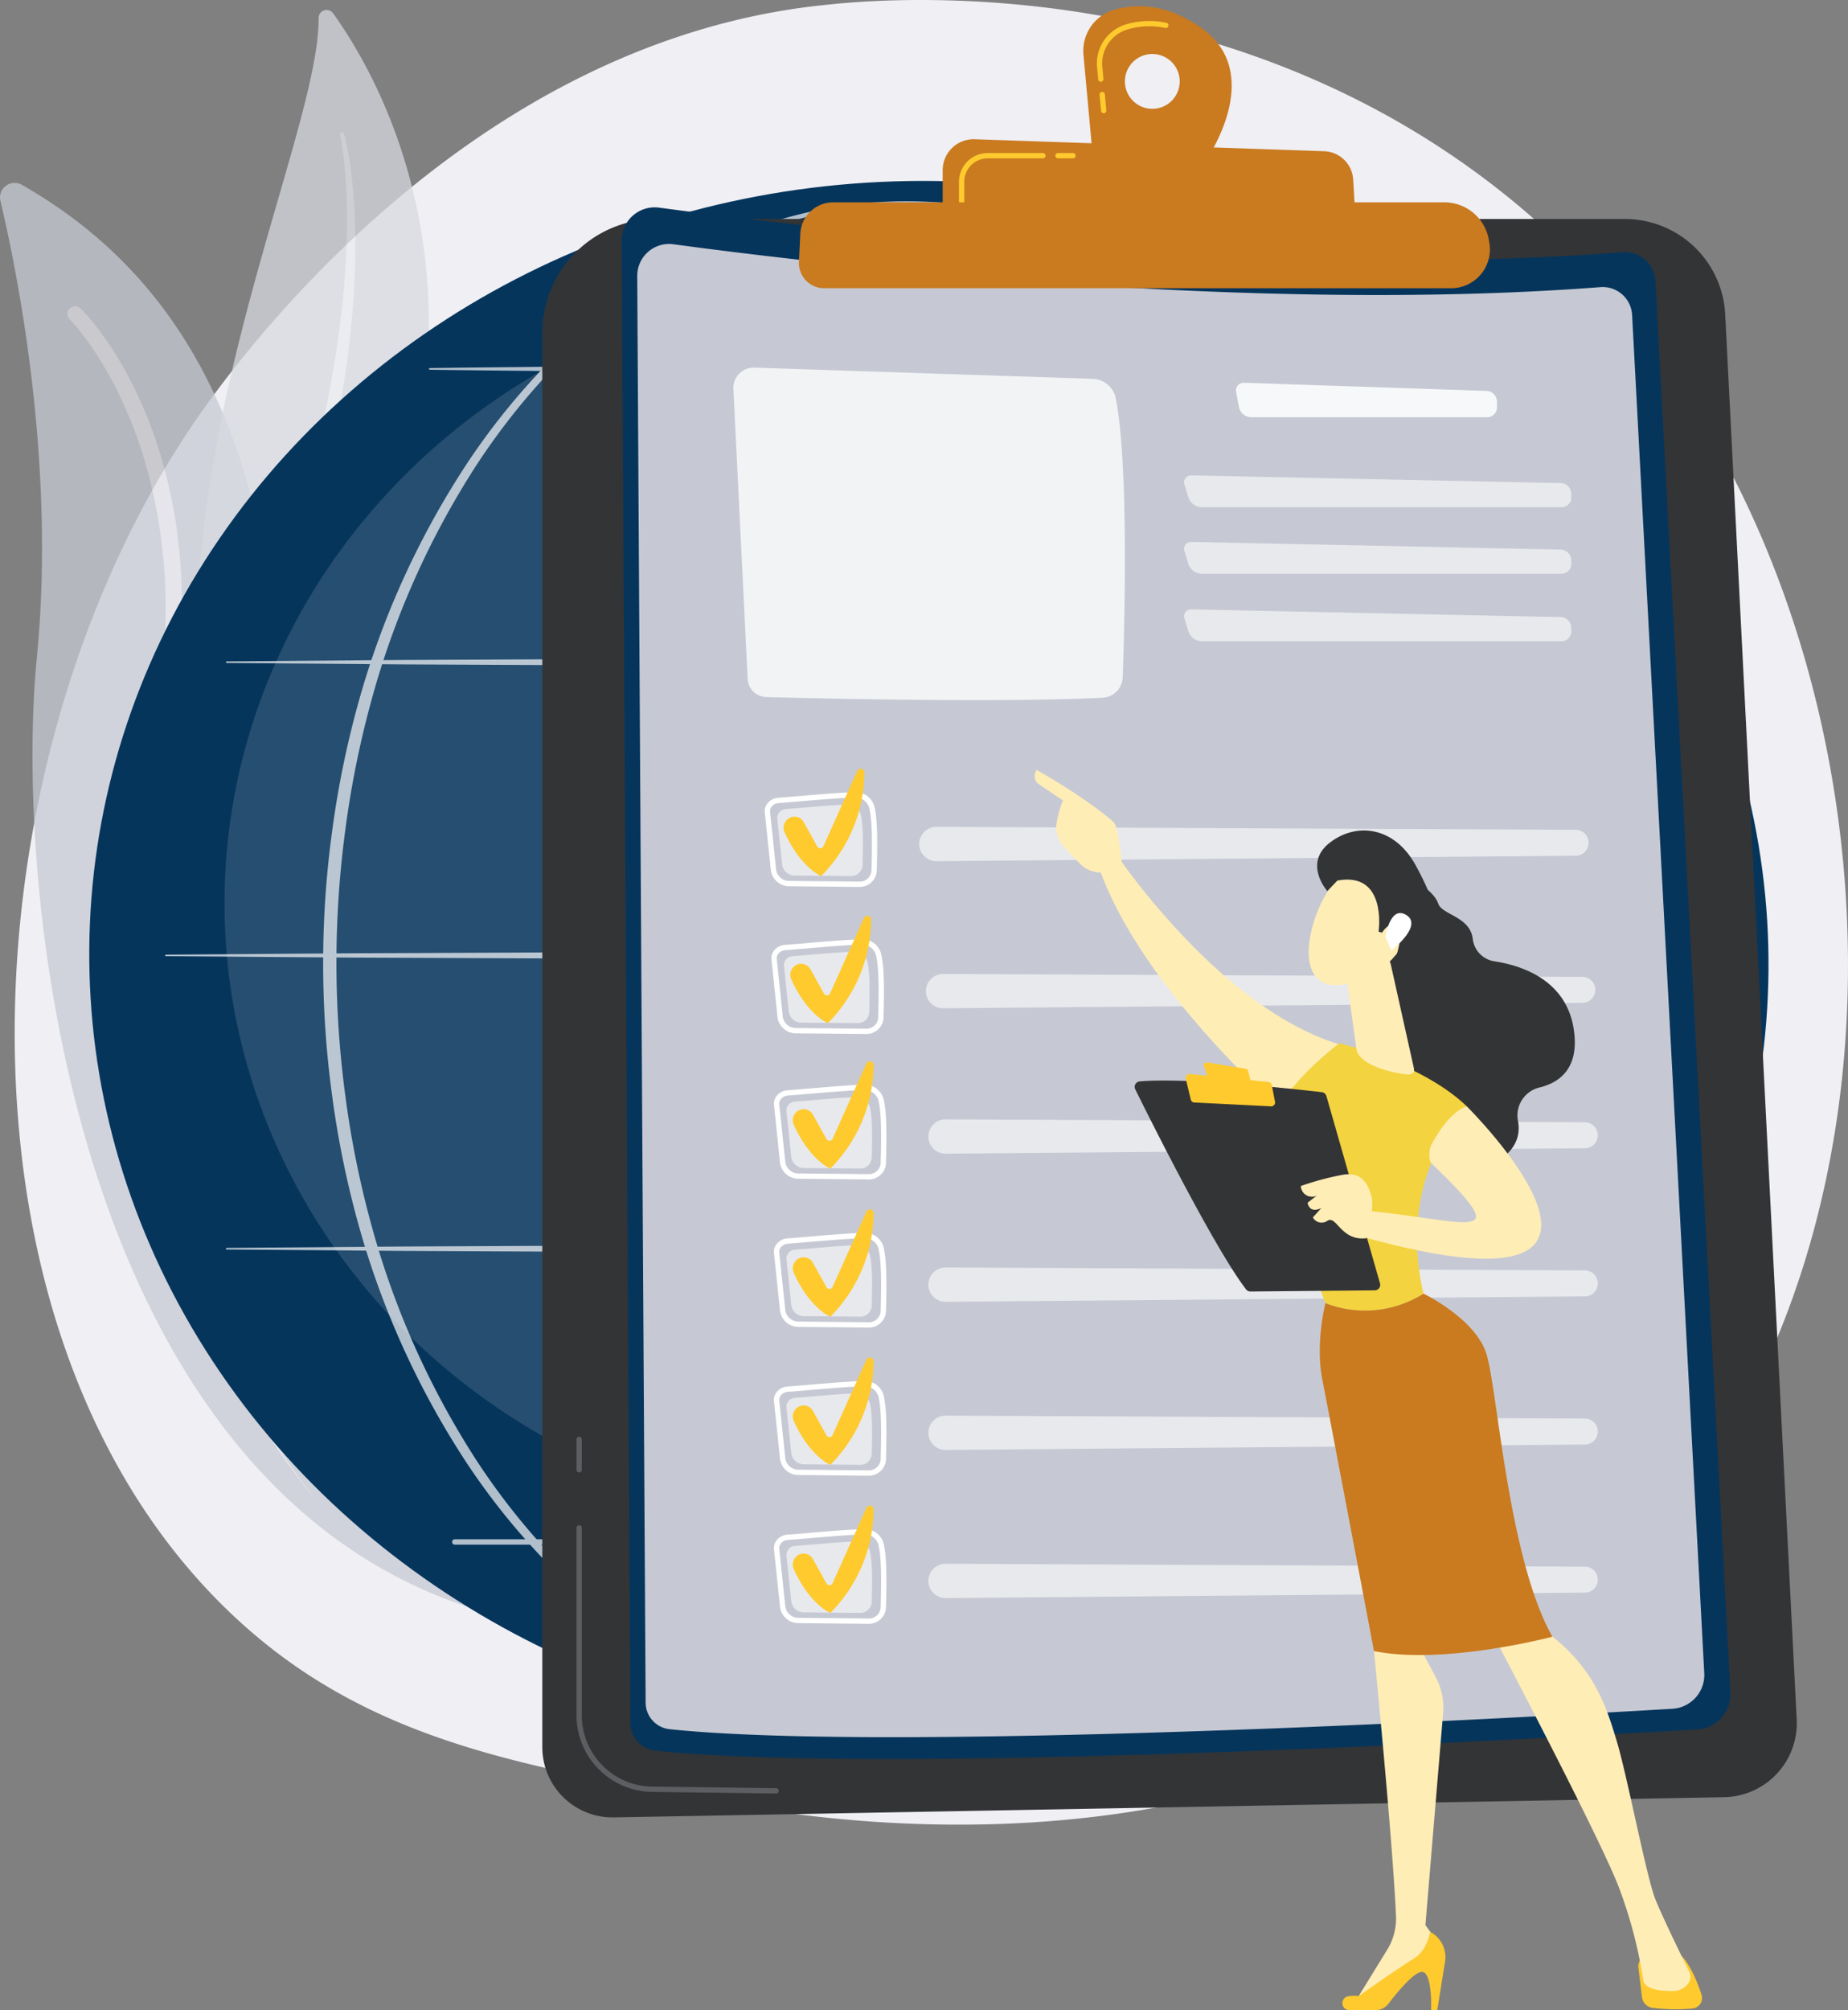 <svg xmlns="http://www.w3.org/2000/svg" xmlns:xlink="http://www.w3.org/1999/xlink" width="356.847" height="387.986" viewBox="0 0 356.847 387.986">
  <rect x="0" y="0" width="356.847" height="387.986" fill="#808080" stroke="none"/>
  <defs>
    <linearGradient id="linear-gradient" x1="-3.764" y1="-1.553" x2="-7.522" y2="-5.32" gradientUnits="objectBoundingBox">
      <stop offset="0" stop-color="#fff"/>
      <stop offset="1" stop-color="#efeff4"/>
    </linearGradient>
  </defs>
  <g id="Grupo_908507" data-name="Grupo 908507" transform="translate(-474.703 -1230.714)">
    <path id="Trazado_675191" data-name="Trazado 675191" d="M788.505,1533.607a135.406,135.406,0,0,1-23.772,19.32c-61.563,41.159-131.938,29.3-153.7,25.241-35.1-6.541-64.736-11.156-90.2-34.187-57.852-52.334-55.038-161.5-10.832-229.131,5.241-8.019,49.379-73.53,119.907-82.76,1.725-.226,3.012-.354,4.139-.475,10.91-1.156,78.519-7.261,133.648,38.984a164.623,164.623,0,0,1,32.367,36.772C843.131,1373.958,843.267,1477.087,788.505,1533.607Z" transform="translate(0.453)" fill="#efeff4"/>
    <g id="Grupo_908482" data-name="Grupo 908482" transform="translate(474.703 1266.006)" opacity="0.75">
      <path id="Trazado_675192" data-name="Trazado 675192" d="M571.359,1537.092s-43.531-30.313-43.353-94.008c.174-61.909,14.331-146.219-49.09-182.324a2.816,2.816,0,0,0-4.132,3.1c3.351,14.14,10.692,50.819,7.038,88.105C477.157,1399.558,489.808,1516.269,571.359,1537.092Z" transform="translate(-474.703 -1260.384)" fill="#c6c9d3"/>
      <path id="Trazado_675193" data-name="Trazado 675193" d="M488.145,1280.813l.234.219.186.188c.125.125.241.247.352.369.232.243.448.489.666.734.432.494.851.991,1.254,1.5s.795,1.021,1.188,1.534c.374.525.764,1.041,1.123,1.575a72.8,72.8,0,0,1,4.024,6.572,81.929,81.929,0,0,1,5.994,14.135,97.561,97.561,0,0,1,3.471,14.927,104.238,104.238,0,0,1,1.126,15.255,126.259,126.259,0,0,1-.912,15.236l-.5,3.781-.626,3.759c-.2,1.266-.427,2.468-.641,3.705s-.433,2.459-.609,3.695a226.072,226.072,0,0,0-2.594,29.854l-.059,3.75.02,3.752c0,1.251.034,2.5.073,3.751s.051,2.5.124,3.751c.2,5,.608,9.99,1.122,14.968.534,4.978,1.241,9.936,2.088,14.871q1.32,7.394,3.152,14.687,1.873,7.276,4.319,14.391,2.468,7.1,5.6,13.949A121.453,121.453,0,0,0,525.374,1499a107.907,107.907,0,0,0,8.717,12.277,108.05,108.05,0,0,1-9.038-12.075,121.925,121.925,0,0,1-7.422-13.158,149.49,149.49,0,0,1-5.956-13.9q-2.6-7.107-4.633-14.406-1.982-7.3-3.465-14.735c-.949-4.958-1.765-9.942-2.394-14.953-.592-5.014-1.075-10.044-1.355-15.087-.09-1.26-.118-2.523-.181-3.784s-.112-2.524-.127-3.787l-.076-3.789,0-3.79a228.424,228.424,0,0,1,2.181-30.24c.159-1.255.357-2.505.561-3.754l.6-3.734.583-3.684.459-3.7a123.173,123.173,0,0,0,.772-14.859,100.565,100.565,0,0,0-4.52-29.219c-.766-2.346-1.589-4.674-2.557-6.941-.952-2.273-1.978-4.515-3.141-6.685a69.355,69.355,0,0,0-3.784-6.321c-.687-1.015-1.4-2.009-2.148-2.971-.371-.483-.754-.954-1.142-1.413-.2-.229-.39-.457-.589-.673-.1-.112-.2-.219-.294-.317l-.143-.15-.106-.106-.1-.1a1.487,1.487,0,0,1,2.066-2.138Z" transform="translate(-472.63 -1256.589)" fill="#fff" opacity="0.47"/>
    </g>
    <g id="Grupo_908484" data-name="Grupo 908484" transform="translate(512.565 1232.636)">
      <g id="Grupo_908483" data-name="Grupo 908483" opacity="0.74">
        <path id="Trazado_675194" data-name="Trazado 675194" d="M530.2,1233.864a1.539,1.539,0,0,1,2.791-.89c8.828,12.309,28.851,47.906,11.869,99.867-21.307,65.193-12.2,92.309,2.191,110.591,0,0-22.408-11.681-32.5-39.363C489.778,1336.1,530.342,1260.386,530.2,1233.864Z" transform="translate(-506.534 -1232.33)" fill="#d7d9e0"/>
        <path id="Trazado_675195" data-name="Trazado 675195" d="M533.083,1252.484a60.822,60.822,0,0,1,1.593,9.5l.127,1.2.087,1.2.175,2.4q.109,2.4.186,4.8a161.281,161.281,0,0,1-.93,19.19c-.592,6.385-1.739,12.694-2.912,18.991l-1.023,4.693-.513,2.347-.256,1.174-.3,1.163-2.359,9.29a193.584,193.584,0,0,0-5.977,37.367c-.429,6.3-.58,12.632-.425,18.951.021,1.58.1,3.158.143,4.736.07,1.578.163,3.155.258,4.731.121,1.574.228,3.15.388,4.716.137,1.564.318,3.147.521,4.664l.006.043a1.489,1.489,0,0,1-2.946.429c-.508-3.241-.829-6.41-1.091-9.622-.114-1.6-.227-3.2-.316-4.807-.065-1.6-.159-3.207-.2-4.812-.184-6.417-.026-12.842.4-19.246.169-3.206.517-6.4.848-9.592.182-1.6.427-3.182.639-4.773l.328-2.386c.107-.795.269-1.583.4-2.374l.834-4.745c.294-1.578.669-3.142,1-4.713l.512-2.354c.089-.391.163-.786.264-1.175l.306-1.164,1.226-4.66c.4-1.565.829-3.078,1.249-4.608l1.261-4.582.315-1.147.276-1.155.552-2.31,1.1-4.622.948-4.654c.308-1.554.654-3.1.89-4.666l.783-4.685c.141-.779.244-1.564.351-2.348l.321-2.353a159.335,159.335,0,0,0,1.5-18.931q.021-2.373.012-4.75l-.076-2.373-.038-1.187-.077-1.184c-.056-.789-.093-1.581-.167-2.368l-.235-2.361c-.2-1.562-.39-3.152-.73-4.665l0-.02a.4.4,0,0,1,.775-.188Z" transform="translate(-504.504 -1228.568)" fill="#fff" opacity="0.47"/>
      </g>
    </g>
    <g id="Grupo_908487" data-name="Grupo 908487" transform="translate(485.484 1258.69)">
      <ellipse id="Elipse_6695" data-name="Elipse 6695" cx="150.225" cy="162.153" rx="150.225" ry="162.153" transform="translate(0 300.16) rotate(-87.486)" fill="#06355c"/>
      <g id="Grupo_908485" data-name="Grupo 908485" transform="translate(32.57 26.152)" opacity="0.17">
        <ellipse id="Elipse_6696" data-name="Elipse 6696" cx="127.24" cy="120.201" rx="127.24" ry="120.201" fill="#c6c9d3"/>
      </g>
      <g id="Grupo_908486" data-name="Grupo 908486" transform="translate(21.102 10.866)" opacity="0.68">
        <path id="Trazado_675196" data-name="Trazado 675196" d="M673.543,1410.29c-.039,26.5-1.856,53.045-6.525,79.165-1.181,6.526-2.552,13.019-4.185,19.451a187.591,187.591,0,0,1-5.844,19.034,90.223,90.223,0,0,1-8.719,17.939,35.806,35.806,0,0,1-6.543,7.633,18.666,18.666,0,0,1-4.282,2.76,12.821,12.821,0,0,1-5,1.179,12.63,12.63,0,0,1-5.055-.93,17.559,17.559,0,0,1-4.383-2.609,33.99,33.99,0,0,1-6.684-7.513,87.275,87.275,0,0,1-8.845-17.878,182.794,182.794,0,0,1-5.906-19.014c-1.65-6.427-3.033-12.918-4.225-19.441-2.379-13.047-4-26.221-5.1-39.43s-1.632-26.466-1.7-39.722c-.032-6.628.149-13.253.384-19.875s.613-13.24,1.1-19.848c.98-13.217,2.444-26.4,4.621-39.48,1.092-6.537,2.366-13.046,3.9-19.5a187.606,187.606,0,0,1,5.533-19.109c1.114-3.127,2.329-6.22,3.717-9.241a67.34,67.34,0,0,1,4.757-8.768,32.675,32.675,0,0,1,6.539-7.56,16.687,16.687,0,0,1,4.324-2.591,12.191,12.191,0,0,1,4.971-.883,13.169,13.169,0,0,1,4.913,1.15,19.227,19.227,0,0,1,4.269,2.664,36.475,36.475,0,0,1,6.68,7.43,89.492,89.492,0,0,1,9.16,17.669,180.809,180.809,0,0,1,6.279,18.878c1.769,6.392,3.266,12.856,4.562,19.358C671.384,1357.238,673.467,1383.791,673.543,1410.29Zm-1.961,0q.037-19.8-1.574-39.564a380.969,380.969,0,0,0-5.162-39.246c-1.219-6.485-2.638-12.933-4.328-19.311a180.12,180.12,0,0,0-6.034-18.828,88.6,88.6,0,0,0-8.875-17.589,35.692,35.692,0,0,0-6.462-7.352,18.541,18.541,0,0,0-4.094-2.62,12.254,12.254,0,0,0-4.676-1.14,11.475,11.475,0,0,0-4.718.887,16.035,16.035,0,0,0-4.126,2.536,31.973,31.973,0,0,0-6.305,7.461,66.774,66.774,0,0,0-4.6,8.708c-1.341,3.006-2.513,6.087-3.584,9.2a186.632,186.632,0,0,0-5.292,19.053c-1.453,6.436-2.65,12.931-3.667,19.453-2.025,13.046-3.34,26.2-4.173,39.377s-1.131,26.389-1.107,39.593q-.052,19.8,1.387,39.572c.99,13.163,2.5,26.294,4.771,39.295,1.136,6.5,2.463,12.965,4.052,19.365a181.832,181.832,0,0,0,5.714,18.912,86.115,86.115,0,0,0,8.575,17.684,32.91,32.91,0,0,0,6.4,7.311,16.453,16.453,0,0,0,4.092,2.483,11.313,11.313,0,0,0,4.627.88,11.772,11.772,0,0,0,4.581-1.122,17.558,17.558,0,0,0,4.009-2.631,34.736,34.736,0,0,0,6.265-7.437,88.907,88.907,0,0,0,8.447-17.751,185.6,185.6,0,0,0,5.648-18.933c1.571-6.4,2.883-12.873,4.007-19.373,2.252-13,3.748-26.137,4.743-39.3S671.587,1423.495,671.581,1410.29Z" transform="translate(-484.635 -1263.24)" fill="#fff" style="mix-blend-mode: soft-light;isolation: isolate"/>
        <path id="Trazado_675197" data-name="Trazado 675197" d="M752.393,1410.42a193.146,193.146,0,0,1-6.852,50.587,162.871,162.871,0,0,1-21.165,46.388,133.5,133.5,0,0,1-16.165,19.8,113.372,113.372,0,0,1-19.9,16.019,95.944,95.944,0,0,1-23.218,10.616,86.835,86.835,0,0,1-50.484.023,95.965,95.965,0,0,1-23.237-10.6,113.476,113.476,0,0,1-19.925-16.007,133.667,133.667,0,0,1-16.2-19.791,163.107,163.107,0,0,1-21.219-46.406,183.68,183.68,0,0,1-5.139-25.08,188.584,188.584,0,0,1,.017-51.085,183.6,183.6,0,0,1,5.154-25.074,163.071,163.071,0,0,1,21.249-46.373,133.6,133.6,0,0,1,16.2-19.769,113.105,113.105,0,0,1,19.919-15.979,96.379,96.379,0,0,1,23.218-10.559,86.229,86.229,0,0,1,50.406.02,96.328,96.328,0,0,1,23.2,10.578,113.05,113.05,0,0,1,19.893,15.99,133.623,133.623,0,0,1,16.166,19.774,162.827,162.827,0,0,1,21.193,46.356A193.173,193.173,0,0,1,752.393,1410.42Zm-2.248,0a191,191,0,0,0-6.577-50.038,162.141,162.141,0,0,0-20.491-46.07,132.137,132.137,0,0,0-15.8-19.737,110.368,110.368,0,0,0-19.543-16.025,94.468,94.468,0,0,0-22.922-10.6,84.088,84.088,0,0,0-49.9.021,94.307,94.307,0,0,0-22.9,10.614,110.323,110.323,0,0,0-19.517,16.037,132.2,132.2,0,0,0-15.768,19.741,161.927,161.927,0,0,0-20.436,46.054,185.056,185.056,0,0,0-4.914,24.785,192.744,192.744,0,0,0,.015,50.428,184.907,184.907,0,0,0,4.932,24.778,161.834,161.834,0,0,0,20.464,46.021,132,132,0,0,0,15.77,19.719,109.945,109.945,0,0,0,19.51,16.007,94.725,94.725,0,0,0,22.886,10.576,83.511,83.511,0,0,0,49.824.023,94.751,94.751,0,0,0,22.9-10.559,110.01,110.01,0,0,0,19.539-15.995,132.125,132.125,0,0,0,15.8-19.716,162.083,162.083,0,0,0,20.52-46.038A190.985,190.985,0,0,0,750.144,1410.42Z" transform="translate(-496.645 -1263.369)" fill="#fff" style="mix-blend-mode: soft-light;isolation: isolate"/>
        <path id="Trazado_675198" data-name="Trazado 675198" d="M511.527,1338.125l33.8-.272,33.8-.155,67.592-.125,67.593.137,33.8.169,33.8.3a.1.1,0,0,1,.1.1.1.1,0,0,1-.1.1l-33.8.3-33.8.169-67.593.138-67.592-.125-33.8-.156-33.8-.272a.148.148,0,0,1,0-.3Z" transform="translate(-499.636 -1249.308)" fill="#fff" style="mix-blend-mode: soft-light;isolation: isolate"/>
        <path id="Trazado_675199" data-name="Trazado 675199" d="M544.488,1290.537c8-.126,16-.181,23.994-.272l23.994-.155c8-.067,16-.059,23.994-.08l23.993-.045,47.989.137,23.994.169c8,.1,16,.159,23.994.3a.1.1,0,0,1,0,.2c-8,.136-16,.2-23.994.3l-23.994.169-47.989.137-23.993-.045c-8-.02-16-.013-23.994-.078l-23.994-.156c-8-.092-16-.145-23.994-.272a.148.148,0,0,1,0-.3Z" transform="translate(-493.39 -1258.326)" fill="#fff" style="mix-blend-mode: soft-light;isolation: isolate"/>
        <path id="Trazado_675200" data-name="Trazado 675200" d="M501.653,1385.713l36.733-.271,36.732-.156,73.464-.125,73.465.137,36.731.17,36.733.294a.1.1,0,0,1,0,.2l-36.733.295-36.731.169-73.465.137-73.464-.124-36.732-.156-36.733-.272a.148.148,0,0,1,0-.3Z" transform="translate(-501.507 -1240.29)" fill="#fff" style="mix-blend-mode: soft-light;isolation: isolate"/>
        <path id="Trazado_675201" data-name="Trazado 675201" d="M511.527,1433.3l33.8-.272,33.8-.155,67.592-.125,67.593.137,33.8.169,33.8.3a.1.1,0,0,1,.1.1.1.1,0,0,1-.1.1l-33.8.3-33.8.169-67.593.137-67.592-.124-33.8-.156-33.8-.273a.148.148,0,0,1,0-.3Z" transform="translate(-499.636 -1231.273)" fill="#fff" style="mix-blend-mode: soft-light;isolation: isolate"/>
        <path id="Trazado_675202" data-name="Trazado 675202" d="M740.566,1481.526H548.614a.518.518,0,1,1,0-1.036H740.566a.518.518,0,1,1,0,1.036Z" transform="translate(-492.679 -1222.227)" fill="#fff" style="mix-blend-mode: soft-light;isolation: isolate"/>
      </g>
    </g>
    <g id="Grupo_908501" data-name="Grupo 908501" transform="translate(579.419 1231.916)">
      <path id="Trazado_675203" data-name="Trazado 675203" d="M562.737,1288.252a22,22,0,0,1,22-22H771.8a19.38,19.38,0,0,1,19.354,18.394l13.808,271.206a14.29,14.29,0,0,1-14.012,15.015l-214.4,3.9a13.565,13.565,0,0,1-13.811-13.562Z" transform="translate(-562.737 -1225.181)" fill="#333435"/>
      <path id="Trazado_675204" data-name="Trazado 675204" d="M606.831,1529.993h0l-23.992-.311a14.794,14.794,0,0,1-14.548-14.736v-36.22a.512.512,0,1,1,1.024,0v36.22a13.767,13.767,0,0,0,13.536,13.712l23.99.311a.512.512,0,0,1-.006,1.024Z" transform="translate(-561.685 -1185.017)" fill="#5c5e61"/>
      <path id="Trazado_675205" data-name="Trazado 675205" d="M568.8,1470.74a.512.512,0,0,1-.513-.511v-5.867a.512.512,0,0,1,1.024,0v5.867A.511.511,0,0,1,568.8,1470.74Z" transform="translate(-561.685 -1187.739)" fill="#5c5e61"/>
      <g id="Grupo_908499" data-name="Grupo 908499" transform="translate(15.324 38.817)">
        <path id="Trazado_675206" data-name="Trazado 675206" d="M575.62,1270.79a6.39,6.39,0,0,1,7.248-6.373c25.546,3.465,113.388,14.179,186.015,8.6a5.907,5.907,0,0,1,6.363,5.571l14.479,272.415a6.8,6.8,0,0,1-6.388,7.15c-30.546,1.808-156.342,8.8-201.212,4.1a5.387,5.387,0,0,1-4.82-5.331Z" transform="translate(-575.62 -1264.357)" fill="#06355c"/>
        <path id="Trazado_675207" data-name="Trazado 675207" d="M578.15,1276.49a6.149,6.149,0,0,1,6.974-6.133c24.583,3.334,109.118,13.645,179.011,8.279a5.685,5.685,0,0,1,6.122,5.362l13.934,262.156a6.544,6.544,0,0,1-6.147,6.881c-29.4,1.74-150.455,8.464-193.636,3.942a5.185,5.185,0,0,1-4.638-5.13Z" transform="translate(-575.14 -1263.231)" fill="#c6c9d3"/>
        <path id="Trazado_675208" data-name="Trazado 675208" d="M593.757,1294.349l2.764,56.2a3.686,3.686,0,0,0,3.671,3.408c11.021.294,45.36,1.085,64.75.13a4.106,4.106,0,0,0,4-3.856c.369-10.541,1.179-41.219-1.364-54.043a4.694,4.694,0,0,0-4.526-3.664l-65.138-2.152A3.912,3.912,0,0,0,593.757,1294.349Z" transform="translate(-572.184 -1259.427)" fill="#fff" opacity="0.78"/>
        <g id="Grupo_908488" data-name="Grupo 908488" transform="translate(108.631 51.742)" opacity="0.6">
          <path id="Trazado_675209" data-name="Trazado 675209" d="M739.792,1314a1.9,1.9,0,0,0,1.9-1.947l-.018-.724a2.065,2.065,0,0,0-2-1.989l-71.266-1.487a1.335,1.335,0,0,0-1.387,1.825l.74,2.456a2.787,2.787,0,0,0,2.509,1.866Z" transform="translate(-666.946 -1307.857)" fill="#fff"/>
        </g>
        <g id="Grupo_908489" data-name="Grupo 908489" transform="translate(118.637 33.86)" opacity="0.86">
          <path id="Trazado_675210" data-name="Trazado 675210" d="M723.838,1299.479a1.918,1.918,0,0,0,1.917-1.948l-.017-1.12a2.073,2.073,0,0,0-1.978-2.014l-46.781-1.573a1.5,1.5,0,0,0-1.589,1.85l.54,2.89a2.443,2.443,0,0,0,2.305,1.915Z" transform="translate(-675.358 -1292.823)" fill="#fff"/>
        </g>
        <g id="Grupo_908490" data-name="Grupo 908490" transform="translate(108.631 64.578)" opacity="0.6">
          <path id="Trazado_675211" data-name="Trazado 675211" d="M668.411,1318.648a1.336,1.336,0,0,0-1.387,1.825l.74,2.457a2.788,2.788,0,0,0,2.509,1.865h69.519a1.9,1.9,0,0,0,1.9-1.947l-.018-.724a2.065,2.065,0,0,0-2-1.989Z" transform="translate(-666.946 -1318.647)" fill="#fff"/>
        </g>
        <g id="Grupo_908491" data-name="Grupo 908491" transform="translate(108.631 77.6)" opacity="0.6">
          <path id="Trazado_675212" data-name="Trazado 675212" d="M668.411,1329.6a1.335,1.335,0,0,0-1.387,1.825l.74,2.458a2.788,2.788,0,0,0,2.509,1.865h69.519a1.9,1.9,0,0,0,1.9-1.947l-.018-.724a2.065,2.065,0,0,0-2-1.989Z" transform="translate(-666.946 -1329.596)" fill="#fff"/>
        </g>
        <g id="Grupo_908498" data-name="Grupo 908498" transform="translate(27.628 108.369)">
          <path id="Trazado_675213" data-name="Trazado 675213" d="M618.56,1425.006h-.037l-13.339-.127a3.587,3.587,0,0,1-3.66-3.05l-1.172-11.193a2.43,2.43,0,0,1,.573-1.828,2.926,2.926,0,0,1,2.041-1.008h0c1.124-.077,2.707-.212,4.382-.354,3.528-.3,7.92-.675,10.39-.705a3.728,3.728,0,0,1,3.735,2.613c.7,2.569.634,7.432.5,12.613A3.3,3.3,0,0,1,618.56,1425.006Zm-15.523-16.184a1.894,1.894,0,0,0-1.326.645,1.414,1.414,0,0,0-.34,1.062l1.173,11.193a2.567,2.567,0,0,0,2.65,2.133l13.34.127h.026a2.272,2.272,0,0,0,2.392-2.041c.131-5.1.193-9.884-.466-12.321a2.753,2.753,0,0,0-2.733-1.856c-2.434.031-6.8.4-10.315.7-1.681.143-3.268.278-4.4.356Z" transform="translate(-598.564 -1345.746)" fill="#fff"/>
          <path id="Trazado_675214" data-name="Trazado 675214" d="M604.088,1409.6c2.8-.192,8.893-.81,11.782-.846a2.581,2.581,0,0,1,2.584,1.785c.558,2.061.484,6.171.388,9.963a2.22,2.22,0,0,1-2.346,2.031l-10.66-.1a2.464,2.464,0,0,1-2.522-2.071l-.937-8.944A1.732,1.732,0,0,1,604.088,1409.6Z" transform="translate(-598.18 -1345.365)" fill="#fff" opacity="0.6"/>
          <g id="Grupo_908492" data-name="Grupo 908492" transform="translate(31.601 67.672)" opacity="0.6">
            <path id="Trazado_675215" data-name="Trazado 675215" d="M625.525,1416.51a3.312,3.312,0,0,0,3.231,2.468l123.425-1.053a2.5,2.5,0,0,0-.011-5.009l-123.427-.563A3.312,3.312,0,0,0,625.525,1416.51Z" transform="translate(-625.414 -1412.354)" fill="#fff"/>
          </g>
          <path id="Trazado_675216" data-name="Trazado 675216" d="M604.459,1412.454h0a2.046,2.046,0,0,1,2.824.768l2.631,4.716a.657.657,0,0,0,1.174-.051l6.527-14.528a.729.729,0,0,1,1.393.314,28.688,28.688,0,0,1-8.347,19.963s-3.913-1.521-7.064-8.441A2.148,2.148,0,0,1,604.459,1412.454Z" transform="translate(-597.984 -1346.468)" fill="#feca2e"/>
          <path id="Trazado_675217" data-name="Trazado 675217" d="M618.153,1401.409h-.036l-13.34-.127a3.587,3.587,0,0,1-3.66-3.05l-1.172-11.193a2.431,2.431,0,0,1,.575-1.829,2.925,2.925,0,0,1,2.041-1.006h0c1.123-.078,2.706-.212,4.382-.355,3.528-.3,7.918-.674,10.389-.705a3.728,3.728,0,0,1,3.735,2.613c.7,2.569.634,7.432.5,12.613A3.3,3.3,0,0,1,618.153,1401.409Zm-15.523-16.184a1.894,1.894,0,0,0-1.326.645,1.412,1.412,0,0,0-.34,1.062l1.173,11.193a2.566,2.566,0,0,0,2.65,2.132l13.34.128h.026a2.272,2.272,0,0,0,2.392-2.041c.131-5.1.193-9.883-.466-12.321a2.753,2.753,0,0,0-2.733-1.856c-2.434.031-6.8.4-10.315.7-1.681.143-3.267.278-4.4.356Z" transform="translate(-598.641 -1350.217)" fill="#fff"/>
          <path id="Trazado_675218" data-name="Trazado 675218" d="M603.681,1386c2.8-.192,8.893-.81,11.782-.846a2.584,2.584,0,0,1,2.585,1.786c.557,2.061.483,6.171.387,9.963a2.221,2.221,0,0,1-2.346,2.03l-10.66-.1a2.463,2.463,0,0,1-2.522-2.07l-.937-8.945A1.733,1.733,0,0,1,603.681,1386Z" transform="translate(-598.257 -1349.836)" fill="#fff" opacity="0.6"/>
          <g id="Grupo_908493" data-name="Grupo 908493" transform="translate(31.117 39.603)" opacity="0.6">
            <path id="Trazado_675219" data-name="Trazado 675219" d="M625.118,1392.913a3.313,3.313,0,0,0,3.232,2.468l123.424-1.053a2.5,2.5,0,0,0-.011-5.009l-123.426-.563A3.312,3.312,0,0,0,625.118,1392.913Z" transform="translate(-625.006 -1388.757)" fill="#fff"/>
          </g>
          <path id="Trazado_675220" data-name="Trazado 675220" d="M604.052,1388.858h0a2.048,2.048,0,0,1,2.825.768l2.631,4.716a.656.656,0,0,0,1.173-.051l6.527-14.528a.728.728,0,0,1,1.393.314,28.689,28.689,0,0,1-8.347,19.963s-3.914-1.521-7.064-8.442A2.147,2.147,0,0,1,604.052,1388.858Z" transform="translate(-598.061 -1350.94)" fill="#feca2e"/>
          <path id="Trazado_675221" data-name="Trazado 675221" d="M617.068,1377.541h-.036l-13.34-.129a3.584,3.584,0,0,1-3.659-3.05l-1.173-11.192a2.429,2.429,0,0,1,.575-1.83,2.931,2.931,0,0,1,2.041-1.007h0c1.123-.076,2.706-.212,4.382-.353,3.528-.3,7.918-.675,10.389-.705a3.727,3.727,0,0,1,3.735,2.612c.7,2.569.634,7.433.5,12.615A3.3,3.3,0,0,1,617.068,1377.541Zm-15.523-16.184a1.9,1.9,0,0,0-1.326.643,1.416,1.416,0,0,0-.34,1.063l1.173,11.192a2.566,2.566,0,0,0,2.651,2.133l13.339.129h.027a2.272,2.272,0,0,0,2.391-2.041c.131-5.1.193-9.885-.466-12.321a2.751,2.751,0,0,0-2.734-1.856c-2.434.031-6.8.4-10.315.7-1.681.143-3.268.278-4.4.356Z" transform="translate(-598.847 -1354.74)" fill="#fff"/>
          <path id="Trazado_675222" data-name="Trazado 675222" d="M602.6,1362.131c2.8-.192,8.893-.81,11.782-.846a2.584,2.584,0,0,1,2.585,1.785c.557,2.061.483,6.17.387,9.963a2.218,2.218,0,0,1-2.346,2.029l-10.66-.1a2.463,2.463,0,0,1-2.522-2.071l-.937-8.944A1.732,1.732,0,0,1,602.6,1362.131Z" transform="translate(-598.462 -1354.359)" fill="#fff" opacity="0.6"/>
          <g id="Grupo_908494" data-name="Grupo 908494" transform="translate(29.826 11.211)" opacity="0.6">
            <path id="Trazado_675223" data-name="Trazado 675223" d="M624.033,1369.045a3.313,3.313,0,0,0,3.232,2.467l123.424-1.052a2.5,2.5,0,0,0-.009-5.009l-123.427-.564A3.313,3.313,0,0,0,624.033,1369.045Z" transform="translate(-623.921 -1364.888)" fill="#fff"/>
          </g>
          <path id="Trazado_675224" data-name="Trazado 675224" d="M602.967,1364.989h0a2.049,2.049,0,0,1,2.825.768l2.631,4.718a.658.658,0,0,0,1.174-.051l6.526-14.53a.729.729,0,0,1,1.393.315,28.681,28.681,0,0,1-8.347,19.962s-3.913-1.52-7.064-8.44A2.148,2.148,0,0,1,602.967,1364.989Z" transform="translate(-598.266 -1355.463)" fill="#feca2e"/>
          <path id="Trazado_675225" data-name="Trazado 675225" d="M618.56,1449.042h-.037l-13.339-.128a3.586,3.586,0,0,1-3.66-3.05l-1.172-11.192a2.433,2.433,0,0,1,.573-1.83,2.936,2.936,0,0,1,2.041-1.007h0c1.124-.076,2.707-.211,4.382-.353,3.528-.3,7.92-.675,10.39-.705h.054a3.72,3.72,0,0,1,3.681,2.613c.7,2.569.634,7.433.5,12.615A3.3,3.3,0,0,1,618.56,1449.042Zm-15.523-16.184a1.9,1.9,0,0,0-1.326.643,1.416,1.416,0,0,0-.34,1.063l1.173,11.192a2.565,2.565,0,0,0,2.65,2.133l13.34.129h.026a2.273,2.273,0,0,0,2.392-2.041c.131-5.1.193-9.885-.466-12.321a2.738,2.738,0,0,0-2.733-1.856c-2.434.031-6.8.4-10.315.7-1.681.143-3.268.278-4.4.356Z" transform="translate(-598.564 -1341.192)" fill="#fff"/>
          <path id="Trazado_675226" data-name="Trazado 675226" d="M604.088,1433.632c2.8-.191,8.893-.81,11.782-.846a2.581,2.581,0,0,1,2.584,1.785c.558,2.061.484,6.17.388,9.963a2.22,2.22,0,0,1-2.346,2.029l-10.66-.1a2.463,2.463,0,0,1-2.522-2.07l-.937-8.945A1.732,1.732,0,0,1,604.088,1433.632Z" transform="translate(-598.18 -1340.811)" fill="#fff" opacity="0.6"/>
          <g id="Grupo_908495" data-name="Grupo 908495" transform="translate(31.601 96.261)" opacity="0.6">
            <path id="Trazado_675227" data-name="Trazado 675227" d="M625.525,1440.546a3.314,3.314,0,0,0,3.231,2.468l123.425-1.053a2.5,2.5,0,0,0-.011-5.009l-123.427-.564A3.313,3.313,0,0,0,625.525,1440.546Z" transform="translate(-625.414 -1436.389)" fill="#fff"/>
          </g>
          <path id="Trazado_675228" data-name="Trazado 675228" d="M604.459,1436.49h0a2.046,2.046,0,0,1,2.824.769l2.631,4.716a.657.657,0,0,0,1.174-.051l6.527-14.528a.728.728,0,0,1,1.393.314,28.69,28.69,0,0,1-8.347,19.963s-3.913-1.521-7.064-8.442A2.147,2.147,0,0,1,604.459,1436.49Z" transform="translate(-597.984 -1341.914)" fill="#feca2e"/>
          <path id="Trazado_675229" data-name="Trazado 675229" d="M618.56,1473.078h-.037l-13.339-.128a3.585,3.585,0,0,1-3.66-3.05l-1.172-11.192a2.428,2.428,0,0,1,.575-1.83,2.926,2.926,0,0,1,2.04-1.007h0c1.124-.076,2.707-.212,4.382-.354,3.528-.3,7.92-.673,10.39-.705h.054a3.719,3.719,0,0,1,3.681,2.613c.7,2.569.634,7.433.5,12.613A3.3,3.3,0,0,1,618.56,1473.078Zm-15.523-16.185a1.9,1.9,0,0,0-1.326.645,1.416,1.416,0,0,0-.34,1.063l1.173,11.192a2.565,2.565,0,0,0,2.65,2.133l13.34.129h.026a2.273,2.273,0,0,0,2.392-2.041c.131-5.1.193-9.885-.466-12.321a2.732,2.732,0,0,0-2.733-1.856c-2.434.03-6.8.4-10.315.7-1.681.143-3.268.277-4.4.355Z" transform="translate(-598.564 -1336.637)" fill="#fff"/>
          <path id="Trazado_675230" data-name="Trazado 675230" d="M604.088,1457.668c2.8-.192,8.893-.81,11.782-.847a2.582,2.582,0,0,1,2.584,1.787c.558,2.061.484,6.17.388,9.962a2.221,2.221,0,0,1-2.346,2.03l-10.66-.1a2.464,2.464,0,0,1-2.522-2.071l-.937-8.944A1.731,1.731,0,0,1,604.088,1457.668Z" transform="translate(-598.18 -1336.256)" fill="#fff" opacity="0.6"/>
          <g id="Grupo_908496" data-name="Grupo 908496" transform="translate(31.601 124.852)" opacity="0.6">
            <path id="Trazado_675231" data-name="Trazado 675231" d="M625.525,1464.582a3.312,3.312,0,0,0,3.231,2.467L752.181,1466a2.5,2.5,0,0,0-.011-5.009l-123.427-.562A3.313,3.313,0,0,0,625.525,1464.582Z" transform="translate(-625.414 -1460.425)" fill="#fff"/>
          </g>
          <path id="Trazado_675232" data-name="Trazado 675232" d="M604.459,1460.526h0a2.047,2.047,0,0,1,2.824.768l2.631,4.716a.658.658,0,0,0,1.174-.05l6.527-14.53a.729.729,0,0,1,1.393.315,28.686,28.686,0,0,1-8.347,19.962s-3.913-1.52-7.064-8.441A2.148,2.148,0,0,1,604.459,1460.526Z" transform="translate(-597.984 -1337.359)" fill="#feca2e"/>
          <path id="Trazado_675233" data-name="Trazado 675233" d="M618.56,1497.113h-.037l-13.339-.127a3.586,3.586,0,0,1-3.66-3.05l-1.172-11.192a2.428,2.428,0,0,1,.575-1.83,2.922,2.922,0,0,1,2.04-1.007h0c1.124-.078,2.707-.212,4.382-.354,3.528-.3,7.92-.674,10.39-.705h.054a3.719,3.719,0,0,1,3.681,2.613c.7,2.569.634,7.432.5,12.614A3.3,3.3,0,0,1,618.56,1497.113Zm-15.523-16.184a1.892,1.892,0,0,0-1.326.645,1.414,1.414,0,0,0-.34,1.063l1.173,11.192a2.565,2.565,0,0,0,2.65,2.133l13.34.127h.026a2.272,2.272,0,0,0,2.392-2.041c.131-5.1.193-9.883-.466-12.321a2.731,2.731,0,0,0-2.733-1.855c-2.434.031-6.8.4-10.315.7-1.681.143-3.268.279-4.4.356Z" transform="translate(-598.564 -1332.082)" fill="#fff"/>
          <path id="Trazado_675234" data-name="Trazado 675234" d="M604.088,1481.7c2.8-.192,8.893-.81,11.782-.846a2.581,2.581,0,0,1,2.584,1.785c.558,2.061.484,6.171.388,9.963a2.221,2.221,0,0,1-2.346,2.031l-10.66-.1a2.464,2.464,0,0,1-2.522-2.071l-.937-8.944A1.733,1.733,0,0,1,604.088,1481.7Z" transform="translate(-598.18 -1331.702)" fill="#fff" opacity="0.6"/>
          <g id="Grupo_908497" data-name="Grupo 908497" transform="translate(31.601 153.443)" opacity="0.6">
            <path id="Trazado_675235" data-name="Trazado 675235" d="M625.525,1488.618h0a3.312,3.312,0,0,0,3.231,2.467l123.425-1.053a2.5,2.5,0,0,0-.011-5.009l-123.427-.562A3.312,3.312,0,0,0,625.525,1488.618Z" transform="translate(-625.414 -1484.461)" fill="#fff"/>
          </g>
          <path id="Trazado_675236" data-name="Trazado 675236" d="M604.459,1484.562h0a2.047,2.047,0,0,1,2.824.768l2.631,4.717a.658.658,0,0,0,1.174-.051l6.527-14.529a.729.729,0,0,1,1.393.314,28.688,28.688,0,0,1-8.347,19.963s-3.913-1.521-7.064-8.441A2.148,2.148,0,0,1,604.459,1484.562Z" transform="translate(-597.984 -1332.805)" fill="#feca2e"/>
        </g>
      </g>
      <path id="Trazado_675237" data-name="Trazado 675237" d="M673.224,1235.822c-6.756-4.7-12.632-4.608-16.768-3.388a8.25,8.25,0,0,0-5.859,8.673l1.784,19.468,21.224,1.884S686.476,1245.04,673.224,1235.822Zm-9.334,15.706a5.293,5.293,0,1,1,5.292-5.292A5.292,5.292,0,0,1,663.89,1251.528Z" transform="translate(-546.095 -1231.724)" fill="#ca7a1f"/>
      <g id="Grupo_908500" data-name="Grupo 908500" transform="translate(107.091 2.851)">
        <path id="Trazado_675238" data-name="Trazado 675238" d="M654.082,1251.932a.512.512,0,0,1-.509-.466l-.284-3.1a.512.512,0,0,1,1.021-.094l.283,3.1a.511.511,0,0,1-.463.557Zm-.557-6.076a.512.512,0,0,1-.509-.466l-.215-2.354a7.872,7.872,0,0,1,5.582-8.261,15.856,15.856,0,0,1,7.758-.319.512.512,0,1,1-.206,1,14.869,14.869,0,0,0-7.262.3,6.849,6.849,0,0,0-4.853,7.187l.215,2.354a.511.511,0,0,1-.463.557Z" transform="translate(-652.768 -1234.121)" fill="#feca2e"/>
      </g>
      <path id="Trazado_675239" data-name="Trazado 675239" d="M627.738,1269.068v-9.788a5.973,5.973,0,0,1,6.177-5.97l67.484,2.313a5.81,5.81,0,0,1,5.6,5.459l.564,9.4Z" transform="translate(-550.42 -1227.635)" fill="#ca7a1f"/>
      <path id="Trazado_675240" data-name="Trazado 675240" d="M649.436,1256.573h-2.9a.512.512,0,1,1,0-1.024h2.9a.512.512,0,1,1,0,1.024Z" transform="translate(-546.955 -1227.21)" fill="#feca2e"/>
      <path id="Trazado_675241" data-name="Trazado 675241" d="M630.891,1265.569a.513.513,0,0,1-.513-.513v-3.96a5.555,5.555,0,0,1,5.549-5.548H646.6a.512.512,0,0,1,0,1.024h-10.67a4.53,4.53,0,0,0-4.525,4.524v3.96A.512.512,0,0,1,630.891,1265.569Z" transform="translate(-549.92 -1227.21)" fill="#feca2e"/>
      <path id="Trazado_675242" data-name="Trazado 675242" d="M604.663,1269.6a6.359,6.359,0,0,1,6.352-6.053l118.009,0a8.722,8.722,0,0,1,8.594,7.234l.1.577a7.49,7.49,0,0,1-7.381,8.769H609.268a4.87,4.87,0,0,1-4.865-5.1Z" transform="translate(-554.843 -1225.695)" fill="#ca7a1f"/>
    </g>
    <g id="Grupo_908506" data-name="Grupo 908506" transform="translate(674.487 1379.333)">
      <g id="Grupo_908504" data-name="Grupo 908504">
        <path id="Trazado_675243" data-name="Trazado 675243" d="M704.545,1373.038s4.89,2.378,5.789,5.111c.722,2.192,6.129,2.474,6.664,6.786a4.949,4.949,0,0,0,4.141,4.35c5.523.846,14.034,3.714,15.394,13.3,1.04,7.319-2.691,10.094-6.606,11.055a5.546,5.546,0,0,0-4.206,6.405c.558,2.786-.274,6-5.1,8.55-10.811,5.7-21.608-13.515-21.608-13.515l-2.214-33.559Z" transform="translate(-632.401 -1352.364)" fill="#333435"/>
        <path id="Trazado_675244" data-name="Trazado 675244" d="M654.062,1366.349s21.587,34.144,47.256,40.739c0,0-5,14.246-8.862,15.876,0,0-31.581-26.349-39.7-51.763Z" transform="translate(-640.747 -1353.631)" fill="#ffedb6"/>
        <path id="Trazado_675245" data-name="Trazado 675245" d="M740.674,1550.3l.7,5.751a2.377,2.377,0,0,0,2.084,2.079,36.816,36.816,0,0,0,7.7.12,2.034,2.034,0,0,0,1.708-2.638c-.705-2.221-2-5.554-3.857-7.515h-6.38A1.965,1.965,0,0,0,740.674,1550.3Z" transform="translate(-624.09 -1319.192)" fill="#feca2e"/>
        <path id="Trazado_675246" data-name="Trazado 675246" d="M699.425,1493.3l-1.078,6.335s3.606,36.528,4.248,51.139a11.443,11.443,0,0,1-1.694,6.507l-6.271,10.183,15.937-9.4.318-1.945-2.609-3.588,3.416-40.921a12.547,12.547,0,0,0-1.429-6.943l-3.3-6.194Z" transform="translate(-632.812 -1329.574)" fill="#ffedb6"/>
        <path id="Trazado_675247" data-name="Trazado 675247" d="M693.962,1559.3h5.085a3.064,3.064,0,0,0,2.431-1.192c1.584-2.06,4.87-6.079,6.441-6.184,2.114-.141,1.844,7.376,1.844,7.376h1.185l1.5-9.341a5.529,5.529,0,0,0-2.9-5.78s-.483,3.574-3.1,5.156-10.665,7.243-10.665,7.243a7.277,7.277,0,0,0-2.066.055A1.345,1.345,0,0,0,693.962,1559.3Z" transform="translate(-633.194 -1319.933)" fill="#feca2e"/>
        <path id="Trazado_675248" data-name="Trazado 675248" d="M717.011,1496.252s21.127,40.074,24.486,49.224a87.948,87.948,0,0,1,4.58,17.506c.07,1.13,1.475,2.212,5.347,2.212a3.715,3.715,0,0,0,3.457-1.576,2.255,2.255,0,0,0,.086-2.186c-1.222-2.473-5.1-10.377-6.536-13.962-1.715-4.28-5.4-23.676-7.427-30.42s-4.31-14.058-13.12-20.8C727.882,1496.252,721.834,1490.329,717.011,1496.252Z" transform="translate(-628.571 -1329.514)" fill="#ffedb6"/>
        <path id="Trazado_675249" data-name="Trazado 675249" d="M710.527,1448.327c-5.45-23.093,8.355-36.153,8.355-36.153-8.711-8.361-24.582-12.166-24.582-12.166s-15.145,11.072-13.349,19.738c1.053,5.079,10.646,30.425,10.646,30.425A21.077,21.077,0,0,0,710.527,1448.327Z" transform="translate(-635.432 -1347.253)" fill="#f3d33f"/>
        <path id="Trazado_675250" data-name="Trazado 675250" d="M721.064,1452.061c-2.217-6.681-12.082-11.432-12.082-11.432a21.077,21.077,0,0,1-18.93,1.844s-1.99,7.6-.616,14.67,9.986,52.477,9.986,52.477c13.573,2.75,34.446-2.767,34.446-2.767C725.224,1491.5,723.283,1458.743,721.064,1452.061Z" transform="translate(-633.888 -1339.555)" fill="#ca7a1f"/>
        <path id="Trazado_675251" data-name="Trazado 675251" d="M701.838,1387.48l4.43,19.9c.425,1.753-1.173,1.465-2.945,1.132-2.9-.547-6.643-1.675-7.895-3.934a2.132,2.132,0,0,1-.226-.75l-1.9-13.8a2.479,2.479,0,0,1,1.451-2.6l3.674-1.63A2.479,2.479,0,0,1,701.838,1387.48Z" transform="translate(-633.069 -1349.987)" fill="#ffedb6"/>
        <path id="Trazado_675252" data-name="Trazado 675252" d="M715.925,1410.235s42.766,42.335-19.254,25.436c0,0-.708-5.351.215-5.26,20.112,2.007,28.524,6.611,12.176-9.241-.578-.561-.4-2.676-.029-3.391C710.165,1415.6,712.755,1411.285,715.925,1410.235Z" transform="translate(-632.475 -1345.315)" fill="#ffedb6"/>
        <g id="Grupo_908502" data-name="Grupo 908502" transform="translate(52.917 11.678)">
          <path id="Trazado_675253" data-name="Trazado 675253" d="M694.512,1372.038s-4.716,3.194-6.743,11.325,1.267,11.048,4.643,10.868,8.272-1.223,12.513-7.056S700.694,1368.136,694.512,1372.038Z" transform="translate(-687.147 -1364.366)" fill="#ffedb6"/>
          <path id="Trazado_675254" data-name="Trazado 675254" d="M700.387,1385.005s1.728-11.651-7.945-9.869l-1.957,2.036s-4.734-5.333.506-9.364,12.511-3,16.534,4.34,5.484,12.494,2.111,17.054-5.908.65-5.908.65,1.546-3.947.263-5.641-2.938.985-2.938.985Z" transform="translate(-686.887 -1365.475)" fill="#333435"/>
          <path id="Trazado_675255" data-name="Trazado 675255" d="M699.609,1383.464s.853-6,3.915-4.281-1.1,5.6-2.773,6.922Z" transform="translate(-684.786 -1362.936)" fill="url(#linear-gradient)"/>
        </g>
        <g id="Grupo_908503" data-name="Grupo 908503">
          <path id="Trazado_675256" data-name="Trazado 675256" d="M656.124,1375.4c-.065.7,2.554,1.191,3.388-1.812-.23-1.3-.636-7.012-1.636-7.9-5.324-4.724-14.816-10.037-14.816-10.037a1.941,1.941,0,0,0,.331,2.688l4.738,3.2a19.154,19.154,0,0,0-1.3,4.953,5.547,5.547,0,0,0,1.4,3.875c.943,1.078,2.212,2.468,3.358,3.524A5.478,5.478,0,0,0,656.124,1375.4Z" transform="translate(-642.66 -1355.657)" fill="#ffedb6"/>
          <path id="Trazado_675257" data-name="Trazado 675257" d="M652.473,1371.855l.724-.3c-.1-.234-2.371-5.761-3.47-6.91a1.669,1.669,0,0,1-.6-1.111.791.791,0,0,1,.244-.488l3.834,2.051,1.694,2.651.66-.422-1.8-2.824-4.492-2.4-.2.165a1.7,1.7,0,0,0-.716,1.22,2.327,2.327,0,0,0,.816,1.7C649.989,1366.055,651.833,1370.295,652.473,1371.855Z" transform="translate(-641.584 -1354.435)" fill="#ffedb6"/>
        </g>
      </g>
      <g id="Grupo_908505" data-name="Grupo 908505" transform="translate(19.32 56.43)">
        <path id="Trazado_675258" data-name="Trazado 675258" d="M706.278,1445.2l-10.35-36.144a1.055,1.055,0,0,0-.892-.759c-1.875-.219-7.308-.833-13.582-1.363-7.557-.64-16.333-1.157-21.577-.717a1.058,1.058,0,0,0-.864,1.522c2.982,6.033,15.248,30.575,21.391,38.613a1.064,1.064,0,0,0,.853.42l24.013-.224A1.058,1.058,0,0,0,706.278,1445.2Z" transform="translate(-658.903 -1402.538)" fill="#333435"/>
        <path id="Trazado_675259" data-name="Trazado 675259" d="M678.254,1404.355l-7.5-1.25a.54.54,0,0,0-.6.7l.743,2.25a.537.537,0,0,0,.44.365l7.22.965a.539.539,0,0,0,.6-.657l-.459-1.965A.541.541,0,0,0,678.254,1404.355Z" transform="translate(-656.777 -1403.098)" fill="#feca2e"/>
        <path id="Trazado_675260" data-name="Trazado 675260" d="M684.431,1410.35l-.618-3.22a.744.744,0,0,0-.655-.6L668,1404.991a.744.744,0,0,0-.8.915l.964,4.012a.744.744,0,0,0,.686.57l14.81.746A.745.745,0,0,0,684.431,1410.35Z" transform="translate(-657.334 -1402.739)" fill="#feca2e"/>
        <path id="Trazado_675261" data-name="Trazado 675261" d="M698.667,1433.582s1.442-5.928.86-8.031-1.708-4.808-5.465-4.207a54.916,54.916,0,0,0-8.186,2.183,2.15,2.15,0,0,0,3.078,1.857l-1.77,1.369s.252,2.193,2.663,1.022l-1.646,1.816a1.919,1.919,0,0,0,2.81.646C692.784,1429.081,693.635,1434.3,698.667,1433.582Z" transform="translate(-653.792 -1399.656)" fill="#ffedb6"/>
      </g>
    </g>
  </g>
</svg>
